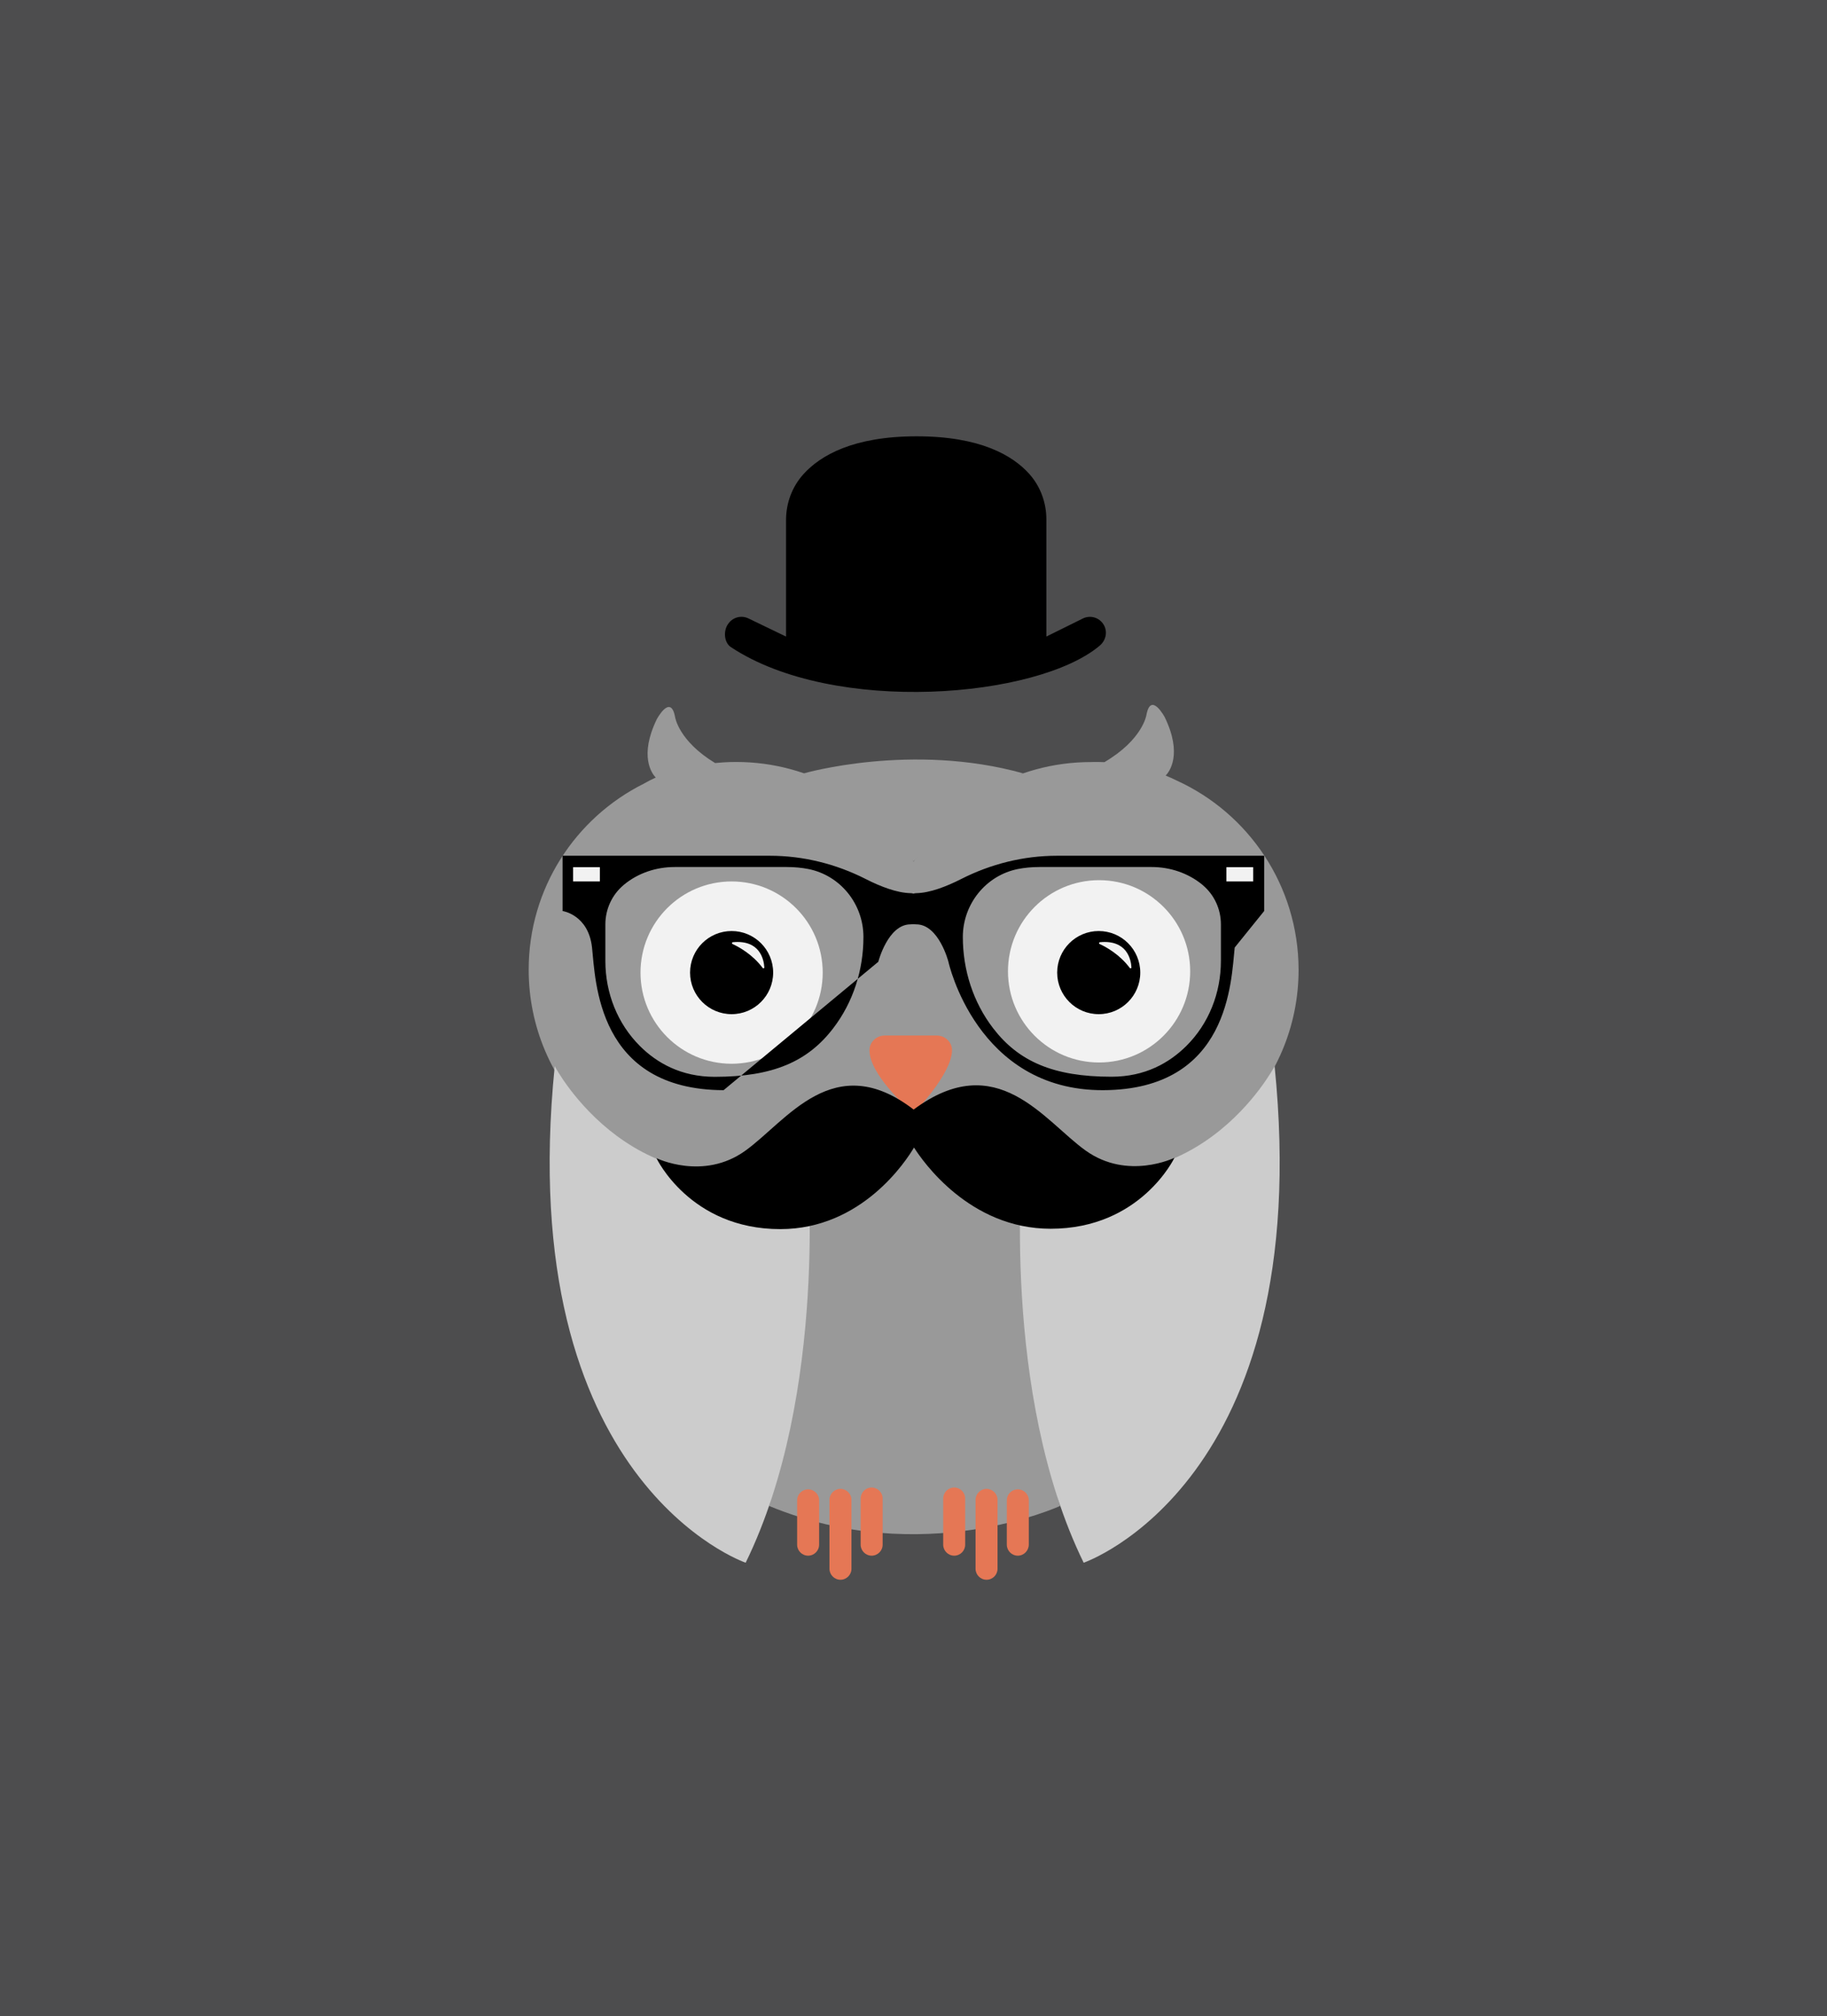<svg xmlns="http://www.w3.org/2000/svg" viewBox="0 0 2027.5 2236" enable-background="new 0 0 2027.5 2236"><style type="text/css">.st0{fill:#4D4D4E;} .st1{fill:#999999;} .st2{fill:#CCCCCC;} .st3{fill:#E57755;} .st4{fill:#F2F2F2;}</style><path class="st0" d="M0 0h2027.5v2236h-2027.5z"/><path class="st1" d="M1305.6 865.6c-4-2-8-3.8-12-5.4 4.1-4.3 18.9-23.6-1-64.7 0 0-15.5-29.1-20.4-2.4 0 0-4.1 27.3-46.6 52.2-9.2-.4-14.8-.1-15-.1-83.3 0-156.3 44.2-196.8 110.5-40.5-66.3-113.5-110.6-196.8-110.6-1.3 0-10.4-.1-23.4 1.2-40.5-24.5-44.4-50.9-44.4-50.9-4.9-26.7-20.4 2.4-20.4 2.4-19.7 40.8-5.4 60.1-1.1 64.6-4.5 2-9 4.3-13.3 6.8-75.7 37.8-127.7 115.9-127.7 206.3 0 127.2 103.1 230.4 230.4 230.4 83.3 0 156.3-44.2 196.8-110.5 40.5 66.3 113.4 110.5 196.8 110.5 127.2 0 230.4-103.1 230.4-230.4-.2-93.4-55.7-173.7-135.5-209.9z"/><path d="M872.3 706v-129.3c0-18.8 6.8-37 19.4-50.9 18.7-20.6 55.1-41.9 125.6-41.9 70.4 0 106.5 21.2 124.9 41.7 12.4 13.8 19 31.9 19 50.5v129.9l40.4-20c8.3-4.1 18.3-1.2 23.1 6.7 4.7 7.7 2.7 17.4-4.2 23.3-68.9 58.3-294.9 77.5-409.4 1.7-7.4-4.9-8.4-17.1-3.8-24.6l.3-.4c4.8-7.9 14.7-10.8 23-6.8l41.7 20.1z"/><path class="st1" d="M895.4 1286.5s84.2-45.5 119.6-136c0 0 39.3 97.5 119.7 133.6 0 0 3 257.3 41.8 386.1 0 0-152.7 70.6-323.1 0 .1 0 51.6-184.9 42-383.7z"/><path class="st2" d="M1414.5 1182.5s-89.9 172.3-279.7 101.7c0 0-24.5 260.6 67.8 449-.1 0 258.5-88.1 211.9-550.7zm-798.9 0s90.4 172.3 280.2 101.7c0 0 24 260.6-68.3 449 .1 0-258.5-88.1-211.9-550.7z"/><path class="st3" d="M896.8 1725.4c-6.7 0-12.2-5.5-12.2-12.2v-49.2c0-6.7 5.5-12.2 12.2-12.2 6.7 0 12.2 5.5 12.2 12.2v49.2c0 6.7-5.5 12.2-12.2 12.2zm70.5 0c-6.7 0-12.2-5.5-12.2-12.2v-51.2c0-6.7 5.5-12.2 12.2-12.2 6.7 0 12.2 5.5 12.2 12.2v51.2c0 6.7-5.5 12.2-12.2 12.2zm-34.6 26.7c-6.7 0-12.2-5.5-12.2-12.2v-76.4c0-6.7 5.5-12.2 12.2-12.2 6.7 0 12.2 5.5 12.2 12.2v76.4c0 6.7-5.5 12.2-12.2 12.2zm126.2-26.7c-6.7 0-12.2-5.5-12.2-12.2v-51.2c0-6.7 5.5-12.2 12.2-12.2 6.7 0 12.2 5.5 12.2 12.2v51.2c0 6.7-5.4 12.2-12.2 12.2zm70.6 0c-6.7 0-12.2-5.5-12.2-12.2v-49.2c0-6.7 5.5-12.2 12.2-12.2 6.7 0 12.2 5.5 12.2 12.2v49.2c-.1 6.7-5.5 12.2-12.2 12.2zm-34.7 26.7c-6.7 0-12.2-5.5-12.2-12.2v-76.4c0-6.7 5.5-12.2 12.2-12.2 6.7 0 12.2 5.5 12.2 12.2v76.4c0 6.7-5.4 12.2-12.2 12.2z"/><circle class="st4" cx="811.9" cy="1078.7" r="101.1"/><circle class="st4" cx="1219.7" cy="1077.3" r="101.1"/><circle cx="811.9" cy="1078.7" r="46.1"/><path class="st4" d="M812.9 1047c6.8 3.1 22.2 11.4 33.5 26.6.6.8 1.9.3 1.8-.7-.5-8.6-4.8-30.8-35-27.9-1 .1-1.3 1.5-.3 2z"/><circle cx="1219.3" cy="1078.7" r="46.1"/><path class="st4" d="M1220.3 1047c6.8 3.1 22.2 11.4 33.5 26.6.6.8 1.9.3 1.8-.7-.5-8.6-4.8-30.8-35-27.9-1 .1-1.3 1.5-.3 2z"/><path d="M1173 949.1c-37.1 0-73.5 9.1-106.5 25.9-16.2 8.2-34.4 15.3-49.6 15.6-1.1 0-2.2.2-3.2.5-1-.3-2.1-.5-3.2-.5-15.2-.3-33.5-7.4-49.6-15.6-33-16.8-69.5-25.9-106.5-25.9h-230.1v61.3s28.7 4 32.7 40.5 5.4 157.7 146 158.2l171.7-142.4s10.6-41.5 35.7-41.5c1.2 0 2.2-.1 3.2-.2 1 .1 2.1.2 3.2.2 25.1 0 35.7 41.5 35.7 41.5s31.2 142.9 171.7 142.4 142-121.6 146-158.2l32.7-40.5v-61.3h-229.9zm-248.4 191.4c-28.1 36.7-66.5 53.8-131.4 53.8-37.3 0-64.2-15.4-82.9-34-25.1-24.9-38.5-59.1-38.5-94.4v-40.7c0-16.7 7.3-32.7 20.1-43.5.3-.2.5-.4.8-.7 15.7-12.9 35.7-19.4 56-19.4h124.4c8.8 0 16.7.8 23.9 2.2 35.8 7.1 61.2 39 61.2 75.4 0 36.6-11.4 72.4-33.6 101.3zm430.3-74.7c0 35.3-13.4 69.6-38.5 94.4-18.8 18.6-45.6 34-82.9 34-64.9 0-103.2-17.1-131.4-53.8-22.2-28.9-33.6-64.7-33.6-101.2 0-36.4 25.5-68.3 61.2-75.4 7.2-1.4 15.1-2.2 23.9-2.2 48.5-.1 99 0 124.4 0 20.3 0 40.3 6.6 56 19.4.3.2.5.4.8.7 12.8 10.8 20.1 26.7 20.1 43.5v40.6z"/><path class="st4" d="M636 961.8h29.7v15.8h-29.7zm725 0h29.7v15.8h-29.7z"/><path class="st3" d="M1056.5 1165c.1-9.1-7.6-16.5-16.9-16.5h-57.8c-9.2 0-17 7.3-16.9 16.5.3 26.7 40.6 62.5 48.7 69.9.2 0 42.5-43.2 42.9-69.9z"/><path d="M1204.8 1276.1c-46.4-33.2-98.4-114.3-190.9-45.5-88.8-68.2-140.7 12.7-187 45.8-46.6 33.4-98.4 8.1-98.4 8.1s37.2 78.7 137.4 78.7c90.6 0 139.9-76 148.4-90.5 9.6 15.2 61.6 90.1 151.6 90.1 100.1 0 137.4-78.7 137.4-78.7s-51.8 25.4-98.5-8z"/><path class="st1" d="M892.2 857.7s119.6-34.5 243.1 0c0 0-65.5 29.1-121.6 97.9.1 0-50.1-60.4-121.5-97.9z"/></svg>